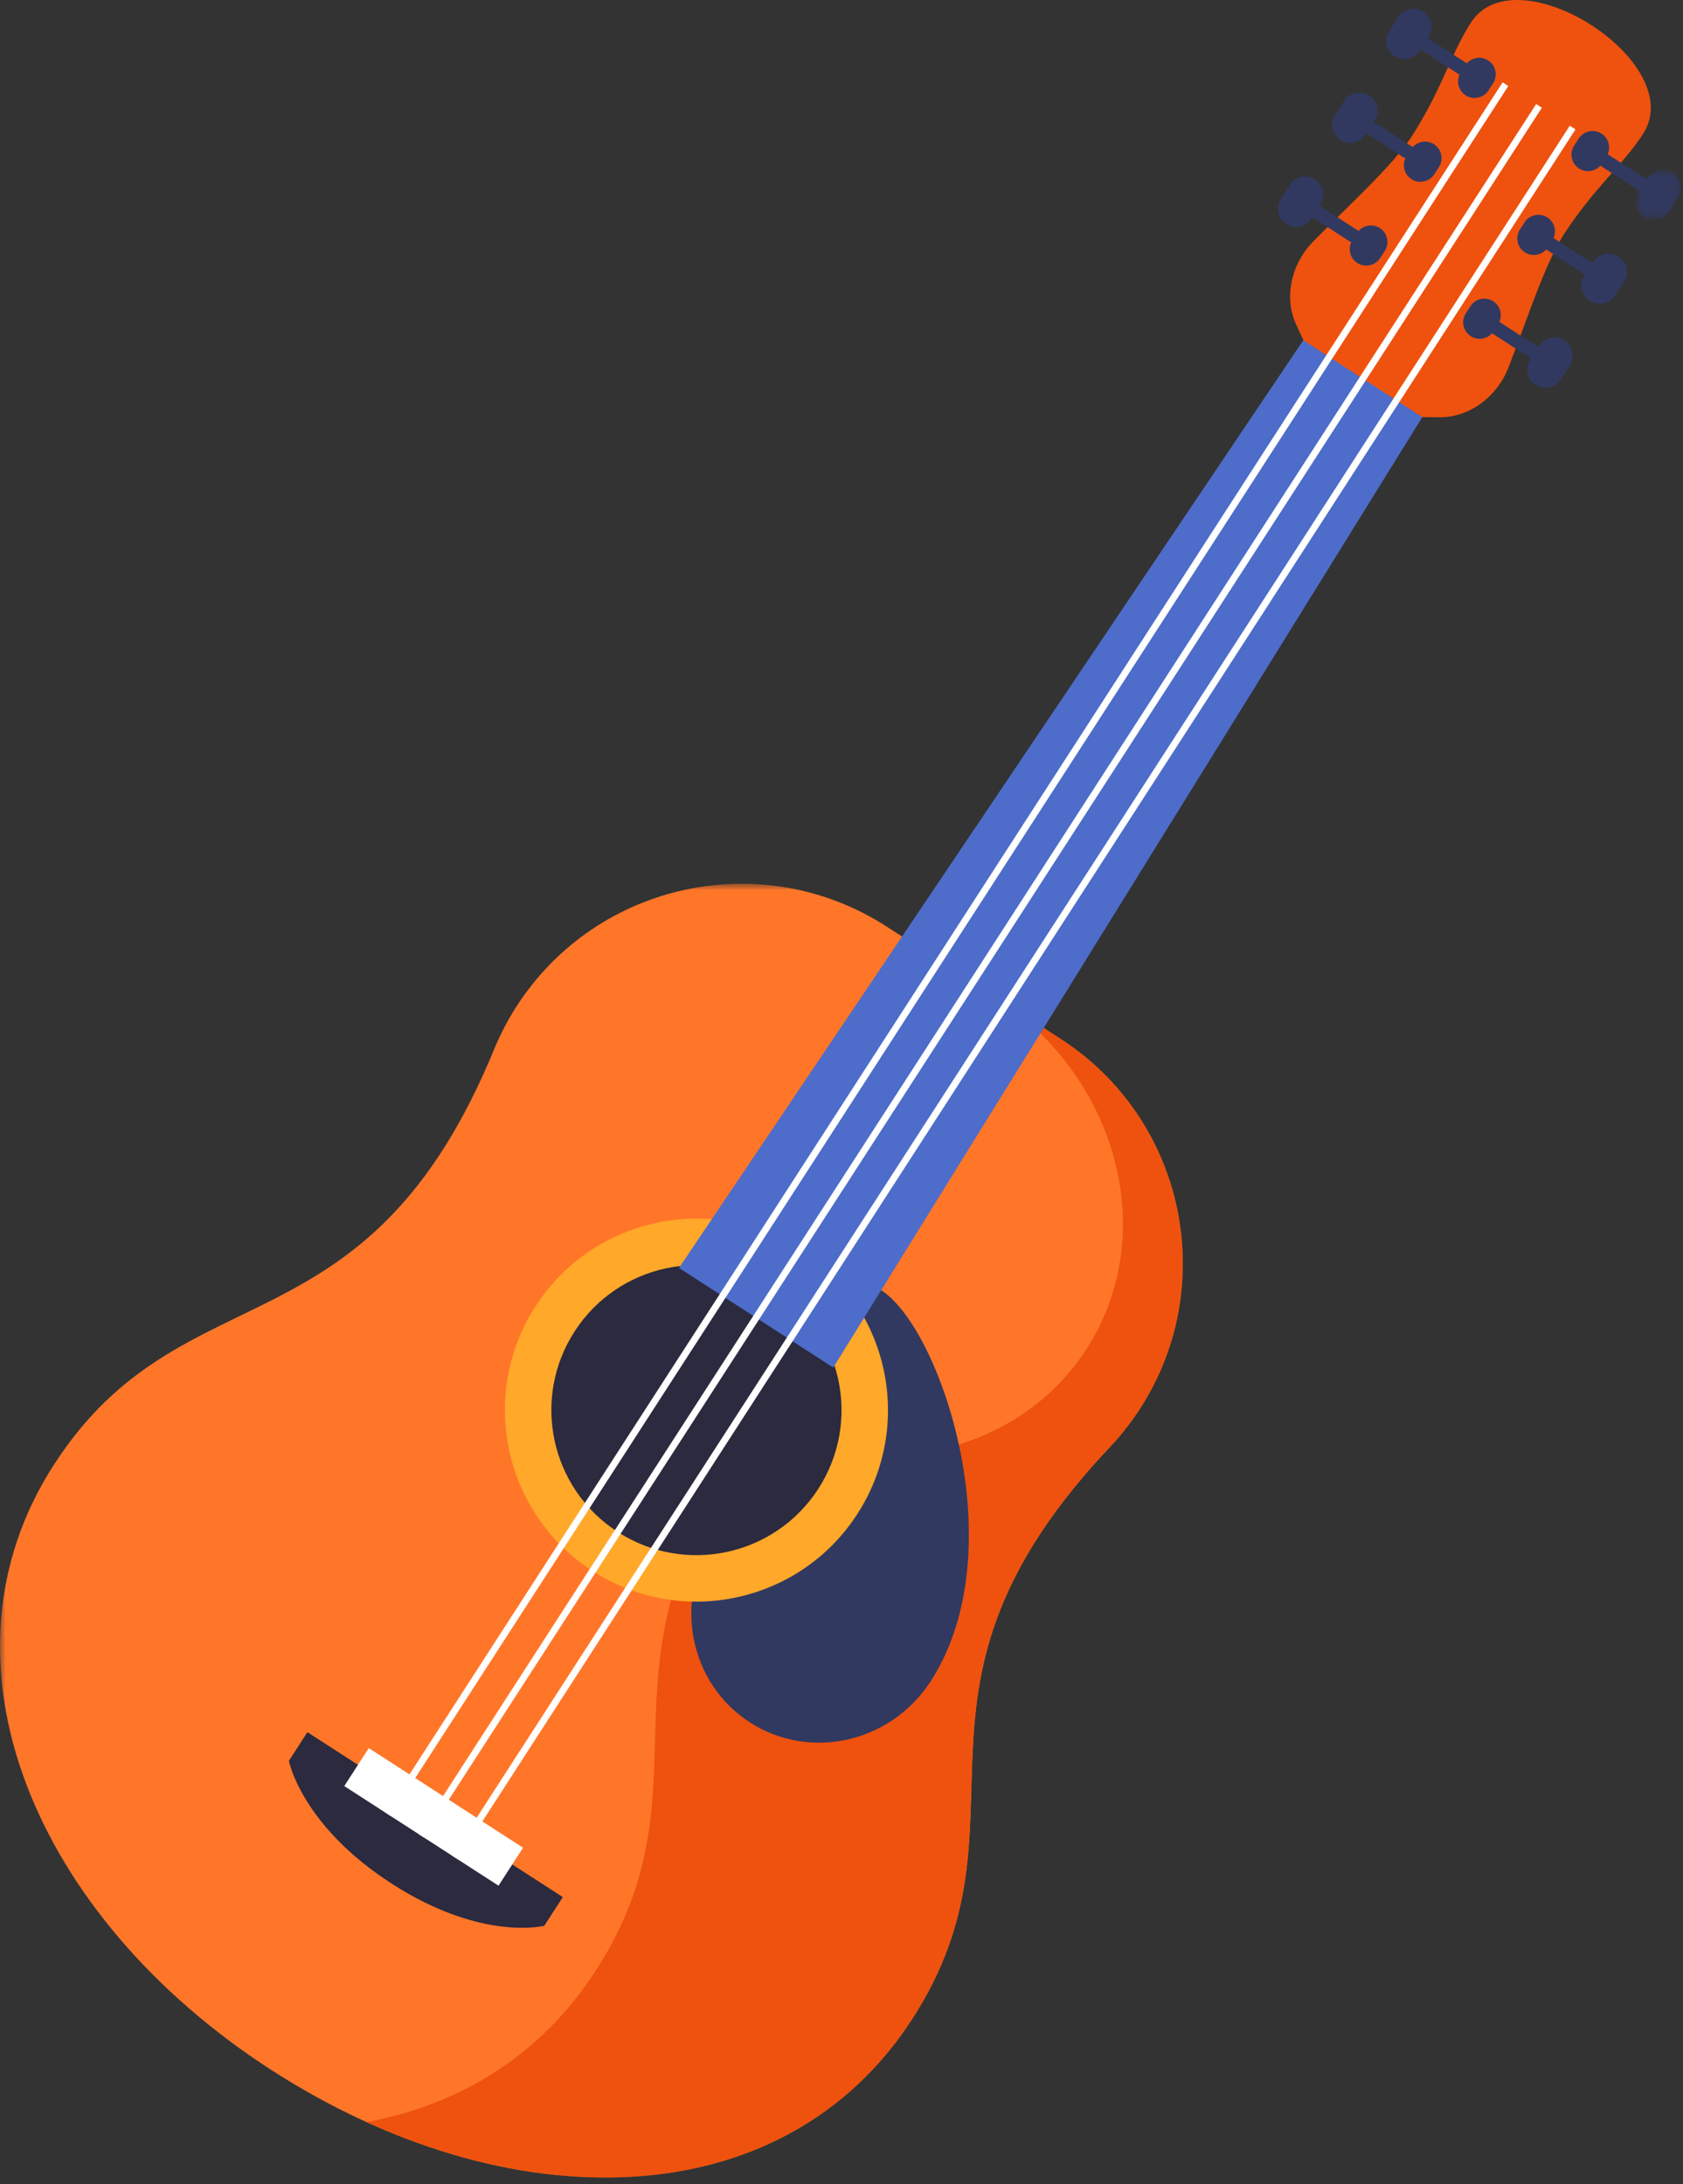 <svg xmlns="http://www.w3.org/2000/svg" xmlns:xlink="http://www.w3.org/1999/xlink" width="151" height="196" viewBox="0 0 151 196">
    <rect x="0" y="0" width="151" height="196" fill="#333333" stroke="none"/>
    <defs>
        <path id="prefix__a" d="M0 0.887L106.123 0.887 106.123 117 0 117z"/>
        <path id="prefix__c" d="M0.741 0.816L4.811 0.816 4.811 5.328 0.741 5.328z"/>
    </defs>
    <g fill="none" fill-rule="evenodd">
        <g transform="translate(0 78.423)">
            <mask id="prefix__b" fill="#fff">
                <use xlink:href="#prefix__a"/>
            </mask>
            <path fill="#FF7629" d="M99.803 51.202c.895-.987 1.729-2.053 2.476-3.209 7.194-11.14 3.997-26.002-7.143-33.196L79.55 4.73C68.41-2.464 53.55.734 46.355 11.873c-.747 1.157-1.375 2.355-1.901 3.58C32.934 43.78 16.47 35.013 4.839 53.02c-11.422 17.684-1.703 40.624 19.487 54.311 21.19 13.686 45.889 13.434 57.52-4.573 11.63-18.009-3.131-29.41 17.957-51.557" mask="url(#prefix__b)"/>
        </g>
        <path fill="#EE520E" d="M99.803 129.625c.895-.987 1.729-2.053 2.476-3.209 7.194-11.14 3.997-26.002-7.143-33.196l-8.83-5.703-9.345 15.46c1.637 6.281.738 13.202-3.062 19.085-.746 1.156-1.58 2.222-2.48 3.205-21.084 22.151-6.321 33.552-17.952 51.56-4.931 7.634-12.21 12.068-20.573 13.61 18.937 8.612 38.86 6.368 48.952-9.255 11.63-18.009-3.131-29.41 17.957-51.557"/>
        <path fill="#FF7629" d="M97.481 121.065c-6.627 10.262-21.144 12.675-32.423 5.39-11.28-7.286-15.05-21.51-8.423-31.771 6.628-10.262 21.145-12.675 32.423-5.39 11.28 7.286 15.05 21.51 8.423 31.77"/>
        <path fill="#313960" d="M83.506 150.874c-3.568 5.525-10.835 7.181-16.23 3.696-5.394-3.484-6.874-10.788-3.306-16.313 3.569-5.526 9.698-25.958 15.093-22.474 5.394 3.485 12.03 23.344 4.443 35.091"/>
        <path fill="#FFA829" d="M76.921 135.871c-5.149 7.973-15.786 10.262-23.759 5.112-7.972-5.149-10.261-15.786-5.112-23.758 5.149-7.973 15.787-10.26 23.759-5.112 7.972 5.15 10.26 15.786 5.112 23.758"/>
        <path fill="#2B2A3F" d="M73.419 133.61c-3.9 6.039-11.957 7.772-17.995 3.872-6.038-3.9-7.773-11.957-3.872-17.995 3.9-6.038 11.957-7.773 17.995-3.872 6.039 3.9 7.772 11.957 3.872 17.995M48.835 172.823s-5.6 1.447-13.708-3.79-9.207-11.01-9.207-11.01l1.661-2.573 22.915 14.801-1.661 2.572z"/>
        <path fill="#FFF" d="M44.728 169.226L30.888 160.287 33.088 156.88 46.928 165.82z"/>
        <path fill="#4E6CC9" d="M74.76 122.728L60.92 113.79 121.713 23.427 132.123 30.15z"/>
        <path fill="#EE520E" d="M116.946 30.543l10.665 6.888 1.564.013c2.592.024 5.077-1.753 6.124-4.372 1.515-3.792 3.264-9.4 5.088-12.165 2.782-4.213 5.247-6.13 7.033-8.895 4.123-6.384-11.359-16.316-15.45-9.98-1.787 2.765-2.52 5.801-5.217 10.07-1.769 2.798-6.162 6.7-8.996 9.641-1.957 2.031-2.554 5.027-1.466 7.38l.655 1.42z"/>
        <path fill="#313960" d="M125.125 5.046c-.758-.489-.976-1.5-.486-2.258l.804-1.245c.49-.758 1.5-.975 2.258-.485s.976 1.5.487 2.258l-.805 1.245c-.489.757-1.5.974-2.258.485M131.497 8.553c-.687-.443-.885-1.361-.44-2.05l.412-.638c.444-.688 1.362-.885 2.05-.441.687.443.884 1.36.441 2.049l-.413.64c-.445.687-1.363.884-2.05.44"/>
        <path fill="#313960" d="M131.592 7.121L126.969 4.136 127.63 3.112 132.253 6.099zM120.267 12.57c-.758-.49-.976-1.502-.486-2.26l.804-1.245c.49-.758 1.5-.974 2.258-.484.758.489.976 1.5.486 2.258l-.804 1.245c-.49.757-1.5.975-2.258.486M126.639 16.076c-.687-.444-.886-1.362-.441-2.05l.413-.639c.444-.688 1.362-.885 2.049-.44.688.443.885 1.36.44 2.048l-.411.64c-.445.687-1.363.884-2.05.441"/>
        <path fill="#313960" d="M126.734 14.645L122.111 11.659 122.772 10.636 127.394 13.622zM115.407 20.092c-.758-.489-.975-1.501-.485-2.259l.803-1.244c.49-.758 1.501-.976 2.26-.486.756.489.974 1.5.485 2.258l-.804 1.245c-.489.757-1.5.975-2.259.486M121.78 23.599c-.688-.444-.886-1.362-.44-2.05l.412-.64c.443-.687 1.361-.884 2.05-.44.687.444.884 1.36.44 2.05l-.413.639c-.444.687-1.362.885-2.049.44"/>
        <path fill="#313960" d="M121.874 22.167L117.252 19.181 117.913 18.158 122.535 21.144z"/>
        <g transform="translate(146 14.423)">
            <mask id="prefix__d" fill="#fff">
                <use xlink:href="#prefix__c"/>
            </mask>
            <path fill="#313960" d="M1.487 5.066c.758.49 1.77.272 2.26-.485l.803-1.245c.49-.758.272-1.769-.486-2.258-.758-.49-1.769-.273-2.259.485l-.803 1.245c-.49.758-.272 1.77.485 2.258" mask="url(#prefix__d)"/>
        </g>
        <path fill="#313960" d="M141.67 15.124c.688.444 1.605.246 2.05-.44l.413-.64c.444-.689.247-1.606-.442-2.05-.687-.444-1.605-.247-2.048.441l-.413.64c-.445.687-.247 1.605.44 2.05"/>
        <path fill="#313960" d="M147.559 17.435L142.937 14.45 143.598 13.426 148.22 16.412zM142.629 27.013c.758.489 1.769.27 2.258-.486l.805-1.245c.489-.758.271-1.77-.487-2.258-.758-.49-1.768-.272-2.258.486l-.803 1.244c-.491.758-.273 1.77.485 2.259M136.812 22.647c.687.444 1.605.247 2.05-.441l.413-.64c.444-.687.246-1.605-.442-2.05-.687-.443-1.605-.246-2.05.443l-.411.638c-.445.688-.247 1.606.44 2.05"/>
        <path fill="#313960" d="M142.7 24.957L138.078 21.972 138.739 20.948 143.361 23.934zM137.77 34.535c.759.49 1.77.271 2.259-.486l.805-1.244c.489-.758.27-1.77-.487-2.259-.758-.49-1.768-.272-2.258.486l-.804 1.244c-.49.758-.272 1.77.486 2.26M131.953 30.17c.687.443 1.605.246 2.05-.442l.412-.639c.444-.688.247-1.606-.44-2.05-.688-.444-1.606-.247-2.05.442l-.413.638c-.444.688-.246 1.606.441 2.05"/>
        <path fill="#313960" d="M137.842 32.48L133.22 29.495 133.88 28.471 138.503 31.457z"/>
        <path fill="#FFF" d="M35.051 162.976L34.539 162.645 134.815 7.39 135.326 7.72zM38.063 164.921L37.551 164.591 137.827 9.335 138.339 9.666zM41.077 166.867L40.565 166.537 140.841 11.281 141.352 11.612z"/>
    </g>
</svg>
